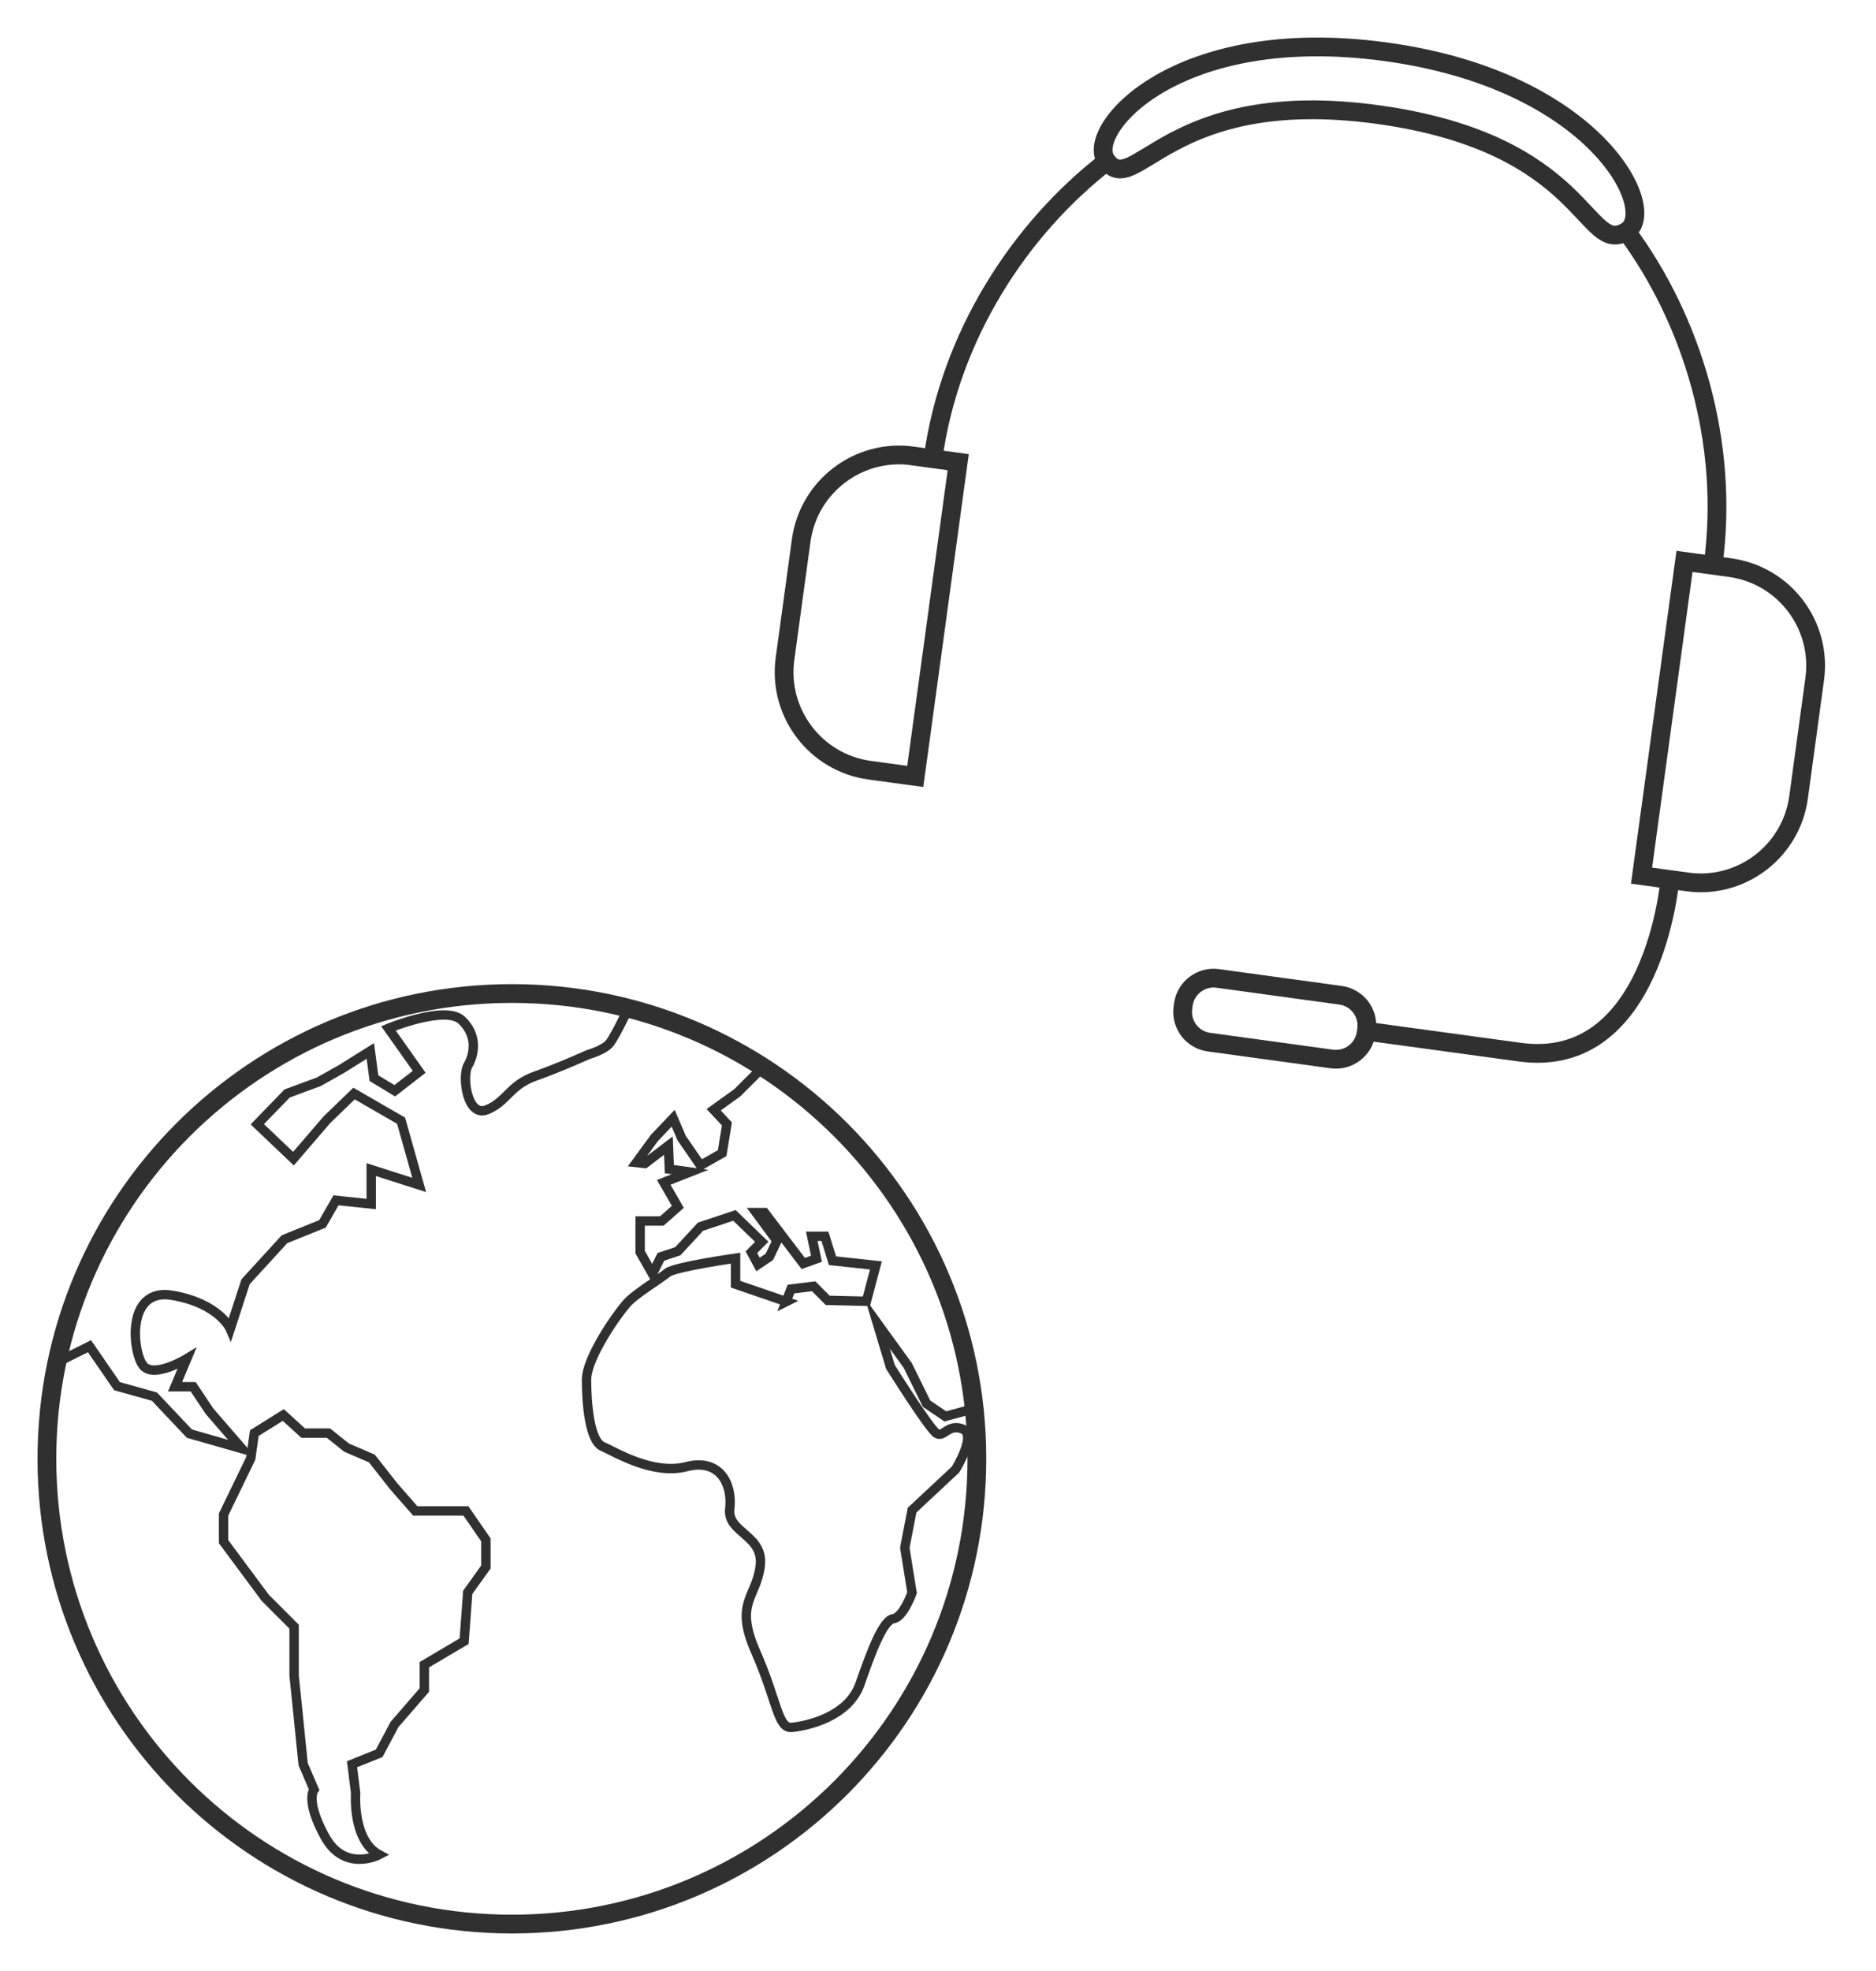 <svg width="40" height="42" viewBox="0 0 40 42" fill="none" xmlns="http://www.w3.org/2000/svg">
<g clip-path="url(#clip0_390_161)">
<path d="M10.915 41C16.39 41 20.829 36.561 20.829 31.085C20.829 25.61 16.39 21.171 10.915 21.171C5.439 21.171 1 25.61 1 31.085C1 36.561 5.439 41 10.915 41Z" stroke="#303030" stroke-width="0.4" stroke-miterlimit="10"/>
<path d="M6.464 30.538H7.003L7.389 30.847L7.929 31.079L8.392 31.668L8.855 32.197H9.935L10.36 32.813V33.392L9.973 33.931L9.896 34.972L9.048 35.473V36.013L8.412 36.746L8.084 37.362L7.506 37.594L7.583 38.211C7.583 38.211 7.506 39.213 8.084 39.522C8.084 39.522 7.351 39.908 6.927 39.136C6.503 38.364 6.696 38.133 6.696 38.133L6.464 37.594L6.271 35.704V34.663L5.655 34.047L4.767 32.851V32.273L5.346 31.078L5.423 30.538L6.04 30.152L6.464 30.538Z" stroke="#303030" stroke-width="0.2" stroke-miterlimit="10"/>
<path d="M1.213 29.033L1.908 28.686L2.495 29.538L3.293 29.761L4.039 30.55L5.159 30.87L4.466 30.071L4.119 29.55H3.733L3.983 28.952C3.983 28.952 3.289 29.376 3.058 29.106C2.826 28.837 2.672 27.43 3.674 27.602C4.677 27.775 4.909 28.316 4.909 28.316L5.236 27.313L6.065 26.407L6.875 26.08L7.164 25.578L7.915 25.656V24.923L8.938 25.25L8.552 23.881L7.549 23.302L6.97 23.861L6.257 24.69L5.486 23.957L6.122 23.301L6.798 23.051L7.279 22.781L7.896 22.395L7.973 22.974L8.417 23.243L8.938 22.839L8.282 21.913C8.282 21.913 9.497 21.412 9.844 21.739C10.191 22.066 10.113 22.472 9.978 22.703C9.844 22.933 9.959 23.82 10.383 23.648C10.807 23.475 10.865 23.127 11.405 22.934C11.946 22.742 12.543 22.471 12.543 22.471C12.543 22.471 12.89 22.374 13.006 22.221C13.123 22.068 13.4 21.483 13.4 21.483C13.4 21.483 11.641 20.967 9.49 21.271C6.442 21.7 2.397 23.91 1.213 29.03V29.033Z" stroke="#303030" stroke-width="0.2" stroke-miterlimit="10"/>
<path d="M16.765 27.736L15.684 27.365V26.81C15.684 26.81 14.389 26.995 14.234 27.119C14.08 27.244 13.582 27.551 13.399 27.736C13.216 27.92 12.506 28.909 12.506 29.402C12.506 29.896 12.568 30.698 12.845 30.821C13.123 30.944 13.925 31.438 14.635 31.253C15.344 31.069 15.622 31.623 15.56 32.148C15.499 32.673 16.301 32.703 16.208 33.383C16.115 34.062 15.653 34.154 16.115 35.204C16.577 36.254 16.579 36.839 16.886 36.809C17.194 36.778 18.089 36.593 18.337 35.883C18.584 35.173 18.83 34.526 19.046 34.494C19.262 34.463 19.447 33.939 19.447 33.939L19.292 32.982L19.447 32.18L20.372 31.316C20.372 31.316 20.835 30.575 20.527 30.452C20.218 30.329 20.126 30.637 19.971 30.545C19.817 30.453 18.985 29.126 18.985 29.126L18.707 28.2L19.355 29.096L19.756 29.911L20.156 30.182L20.769 30.016C20.769 30.016 20.54 25.521 16.266 22.742L15.72 23.286L15.217 23.648L15.499 23.949L15.398 24.572L14.936 24.834L14.534 24.251L14.353 23.828L13.951 24.251L13.569 24.773L13.75 24.793L14.252 24.411L14.272 24.913L14.714 24.974L14.152 25.195L14.453 25.717L14.111 26.018H13.649V26.682L13.911 27.144L14.091 26.783L14.453 26.662L14.936 26.14L15.66 25.899L16.242 26.462L16.021 26.683L16.162 26.945L16.403 26.784L16.567 26.442L16.122 25.839H16.302L17.127 26.924L17.409 26.823L17.308 26.344H17.589L17.75 26.864L18.676 26.965L18.474 27.729L17.649 27.709L17.348 27.409L16.865 27.469L16.761 27.738L16.765 27.736Z" stroke="#303030" stroke-width="0.2" stroke-miterlimit="10"/>
<path d="M34.678 4.931C36.075 6.81 36.883 9.43 36.525 12.047" stroke="#303030" stroke-width="0.4" stroke-miterlimit="10"/>
<path d="M19.893 9.773C20.252 7.151 21.745 4.874 23.6 3.439" stroke="#303030" stroke-width="0.4" stroke-miterlimit="10"/>
<path d="M34.678 4.931C33.788 5.473 33.864 3.056 29.368 2.44C24.871 1.825 24.195 4.282 23.583 3.413C23.139 2.782 25.055 0.489 29.551 1.104C34.047 1.719 35.392 4.497 34.68 4.93L34.678 4.931Z" stroke="#303030" stroke-width="0.4" stroke-miterlimit="10"/>
<path d="M35.605 18.744C35.605 18.744 35.271 22.813 32.403 22.42C29.733 22.055 29.136 21.974 29.136 21.974" stroke="#303030" stroke-width="0.4" stroke-miterlimit="10"/>
<path d="M35.975 18.792L35.001 18.659L35.917 11.963L36.891 12.096C38.043 12.254 38.851 13.317 38.693 14.47L38.349 16.991C38.191 18.143 37.128 18.951 35.975 18.793L35.975 18.792Z" stroke="#303030" stroke-width="0.4" stroke-miterlimit="10"/>
<path d="M19.457 9.716L20.431 9.849L19.515 16.545L18.541 16.412C17.389 16.254 16.581 15.191 16.738 14.038L17.083 11.517C17.241 10.365 18.304 9.557 19.457 9.714L19.457 9.716Z" stroke="#303030" stroke-width="0.4" stroke-miterlimit="10"/>
<path d="M28.582 21.208L25.964 20.849C25.608 20.801 25.28 21.05 25.231 21.406L25.222 21.474C25.173 21.831 25.422 22.159 25.778 22.207L28.396 22.566C28.753 22.614 29.081 22.365 29.129 22.009L29.139 21.94C29.187 21.584 28.938 21.256 28.582 21.208Z" stroke="#303030" stroke-width="0.4" stroke-miterlimit="10"/>
</g>
<defs>
<clipPath id="clip0_390_161">
<rect width="39.979" height="42" fill="white"/>
</clipPath>
</defs>
</svg>
